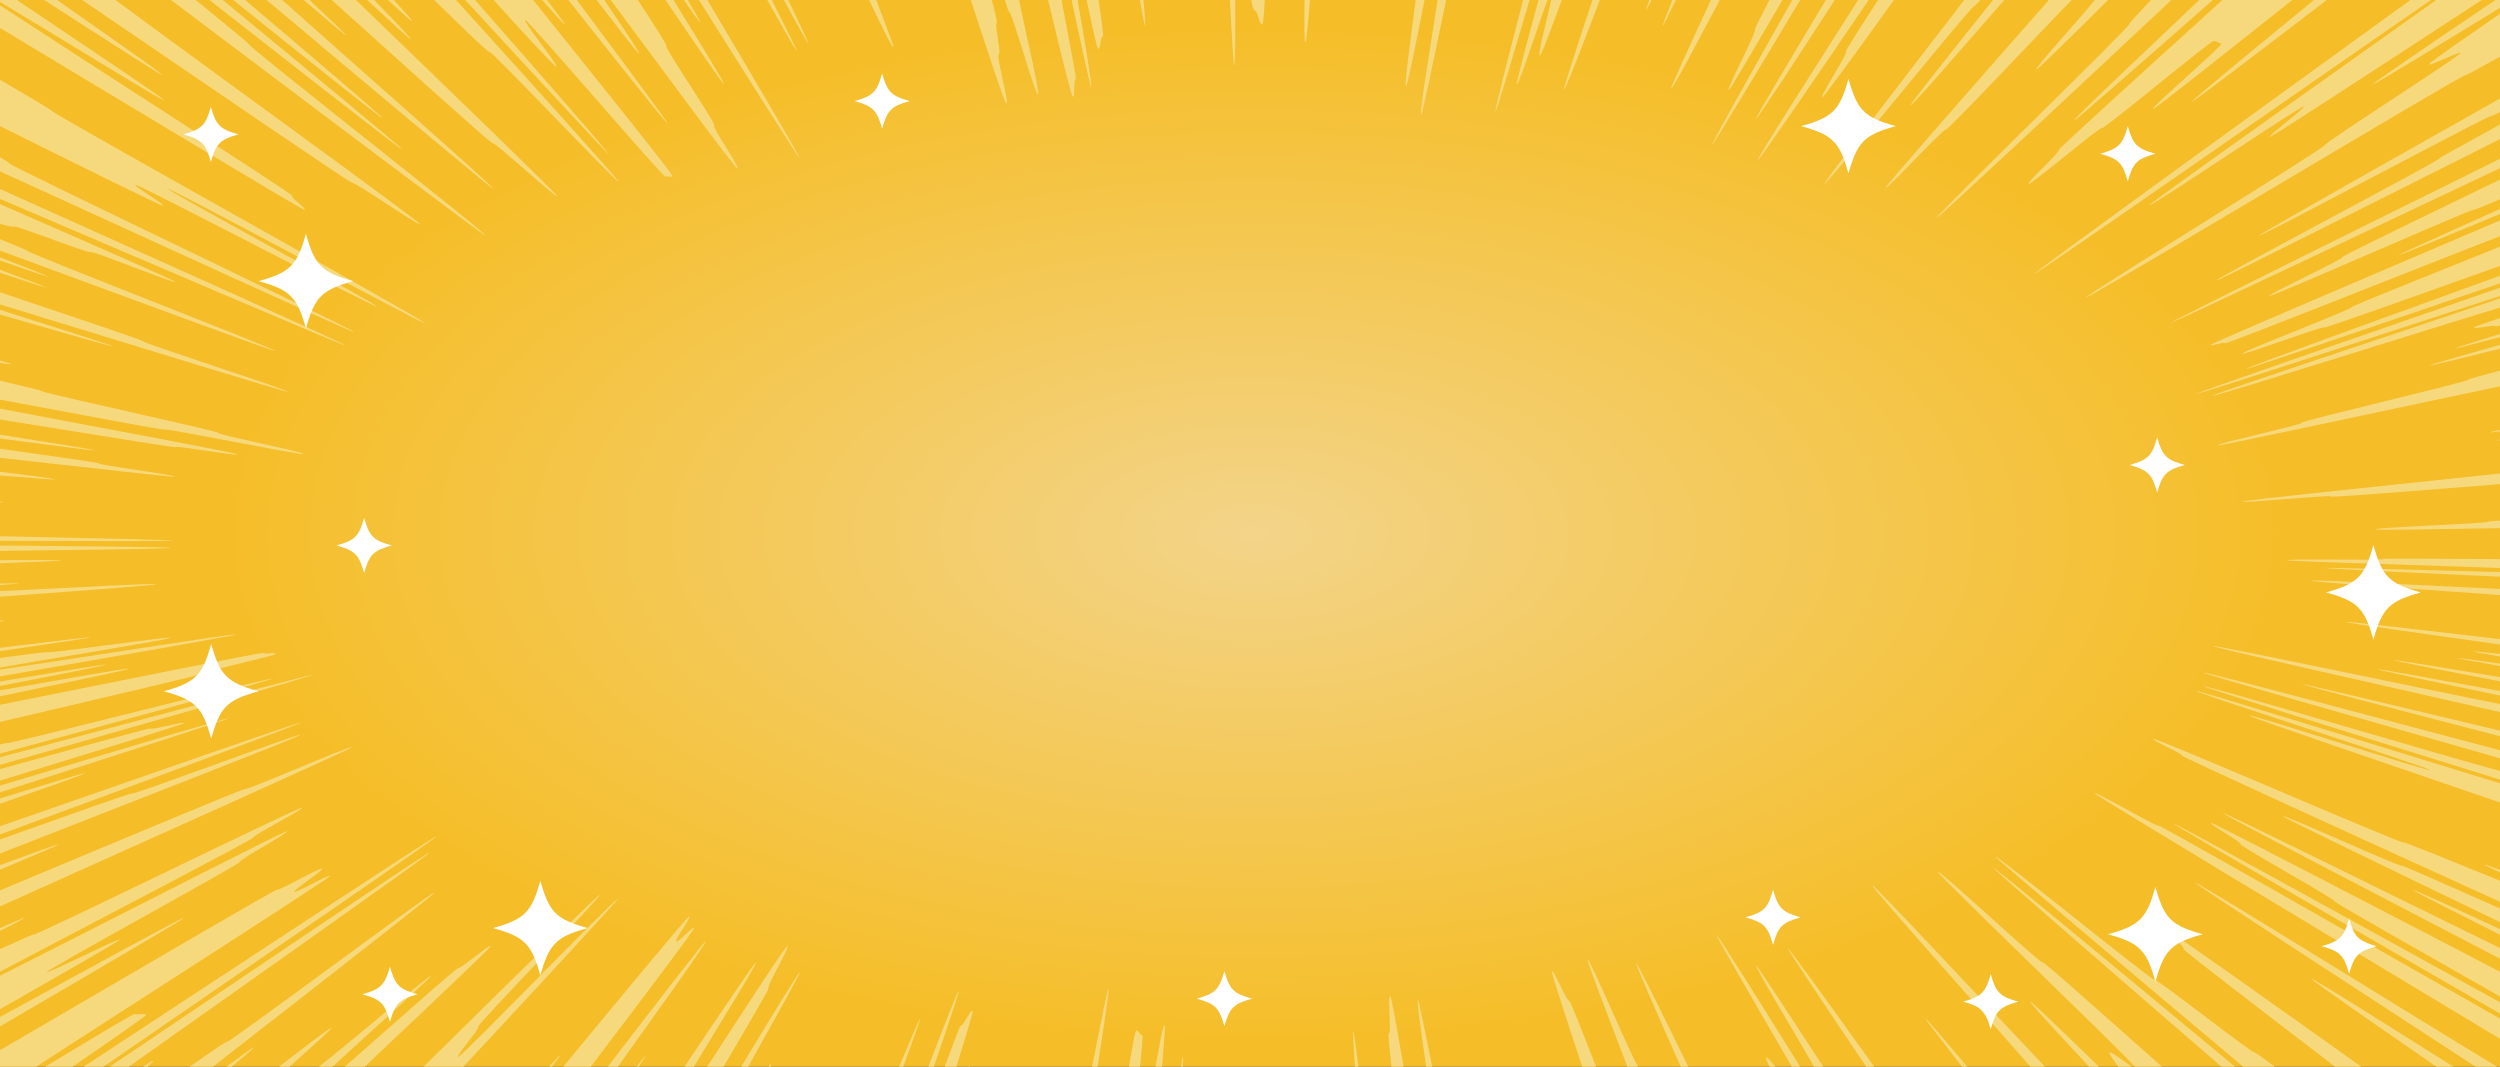 <svg width="375" height="160" fill="none" xmlns="http://www.w3.org/2000/svg"><rect width="100%" height="100%" fill="#333333" stroke="none"/><g clip-path="url(#clip0_2902_48591)"><path d="M375 0H0v160h375V0z" fill="#F5BE29"/><path d="M187.5 155.83c84.881 0 153.69-33.95 153.69-75.83 0-41.88-68.809-75.83-153.69-75.83S33.81 38.12 33.81 80c0 41.88 68.809 75.83 153.69 75.83z" fill="url(#paint0_radial_2902_48591)"/><path d="M150.96 15.55c-.25 0-2.8-7.81-5.33-15.55h3.15c.54 2.14.83 3.38.76 3.39-.46.05.73 4.69.27 4.75-.46.06 1.61 7.36 1.15 7.41zm14.5-10.11c-.46.03-.28 1.86-.75 1.89-.13 0-.81-3.03-1.71-7.33h1.78c.5 3.4.76 5.43.68 5.44zm-31.43 1.65c-.27.05-2.14-3.95-3.66-7.09h1.06c1.67 4.33 2.7 7.08 2.6 7.09zm21.68 7.11c-.47 0-3.91-12.52-4.39-12.52-.05 0-.25-.6-.59-1.68h2.12c1.01 4.93 3.2 14.16 2.86 14.2zm7.98-1.08c-.11 0-1.26-5.22-2.95-13.12h.9c1.26 7.28 2.22 13.1 2.05 13.12zm-2.32-1.23c-.46.04-.01 2.57-.47 2.61-.16 0-1.73-6.36-3.68-14.5h2.01c1.38 7.19 2.25 11.88 2.14 11.89zm-41.44 11.79c-.17 0-6.64-10.25-15.08-23.68h1.25c7.93 13.38 13.98 23.64 13.83 23.68zm1.27-17.22c-.09 0-1.45-2.45-3.62-6.46h.65c1.89 3.92 3.07 6.44 2.97 6.46zm-1.72 1.14c-.1 0-1.79-2.96-4.39-7.6h.68c2.36 4.67 3.8 7.58 3.71 7.6zm-105.91 88c0 .07-5.3.87-13.57 2.07v-.5c8.21-1.01 13.55-1.64 13.57-1.57zM213.68 0c-1.17 5.83-2.52 12.89-2.79 12.89-.24-.02.63-6.56 1.47-12.89h1.32zm3.23 0c-1.99 9.66-3.58 17.25-3.75 17.25-.3-.03 1.37-10.08 2.48-17.25h1.27zm15.22 0c-1.39 3.68-4.24 12.66-4.62 12.66-.13-.02 1.25-5.27 3.27-12.66h1.35zm2.14 0c-1.33 3.55-3.02 8.34-3.32 8.34-.35-.05 1.15-5.57 1.73-8.34h1.59zm5.13 160h-2.06c-2.74-8.24-4.71-14.3-4.57-14.32.46-.07 2.15 4.5 2.61 4.43.15 0 1.8 4.16 4.02 9.89zM185.12 9.75c-.1 0-.33-3.79-.63-9.75h.79c.02 5.53 0 9.74-.16 9.75zM196.49 0c-.29 3.69-.55 6.37-.7 6.37-.14-.01-.15-2.66-.11-6.37h.81zm-24.71 3.84c-.11 0-.4-1.52-.79-3.84h.53c.22 2.42.32 3.84.26 3.84zm-63.19 8.77c-.17 0-3.87-5.4-8.76-12.61h1.18c4.2 6.78 7.76 12.57 7.58 12.61zm-51.25 5.08c-.25 0-10.49-8.17-22.36-17.69h1.79c11.24 9.53 20.57 17.49 20.57 17.69zm-5.43-12.4c-.13 0-2.57-2.06-6.35-5.29h.86c3.36 3.14 5.49 5.18 5.49 5.29zM1.37 24.49c0 .38 51.77 24.95 51.77 25.33C52.98 49.96 24.07 36.7 0 25.7v-2.11c.89.5 1.43.85 1.37.9zm23.81 3.83c0 .39 31.36 17.27 31.36 17.66-.29.23-35.91-18.48-36.21-18.25-.29.24 4.38 2.87 4.09 3.11-.14.11-12.17-5.85-24.42-11.93v-6.95c4.69 2.74 7.73 4.55 7.73 4.64-.3.23 55.52 31.19 56.08 31.91-.71 0-38.33-20.42-38.63-20.19zm35.19-5.87C60.11 22.45 47 12.21 31.43 0h1.98c14.04 11.57 26.96 22.24 26.96 22.45zM239.97 0c-2.56 6.72-5.14 13.45-5.38 13.45-.13-.02 1.67-5.57 4.29-13.45h1.09zM73.94 28.27c-.28 0-16.37-13.5-33.95-28.27h2.33c10.79 9.64 31.62 27.9 31.62 28.27zm-46.19 80.17c0 .12-12.33 3.93-27.75 8.66v-1.74c12.06-3.33 22.5-6.19 22.58-6.08.19.28 4.97-1.11 5.17-.84zm45.06-73.13c-.37 0-26.6-19.84-47.15-35.31h3.7c4.85 3.95 8.02 6.57 8.02 6.68-.37.19 35.79 28.43 35.43 28.63zM34.5 107.67c-.54.3-15.85 5.22-34.5 11.18v-1.01c18.43-5.52 34.06-10.17 34.5-10.17zm12.41-6.45c.1.15-24.47 7.13-46.91 13.51v-1.13c24.78-6.62 46.83-12.5 46.91-12.38zm-31.03-1.54c0 .14-7.56 1.61-15.88 3.22v-.67c9.55-1.6 15.85-2.62 15.88-2.55zm3.45.62c0 .17-10.12 2.24-19.33 4.14v-.88c9.8-1.73 19.27-3.4 19.33-3.26zm22.02-2.23c.15.28-10.63 2.55-10.48 2.84.08.15-15.73 3.84-30.87 7.38v-2.57c17.89-3.58 39.51-7.95 39.6-7.78.14.28 1.6-.16 1.75.13zm3.78 10.31c.12.14-23.45 8.81-45.13 16.79v-1.23c23.07-8.04 45.03-15.69 45.13-15.56zm-32.39 7.58c0 .17-6.31 2.36-12.74 4.6v-.79c7.6-2.34 12.69-3.88 12.74-3.81zM61.64 5.91c-.14 0-2.73-2.35-6.56-5.91h1.04c3.27 3.36 5.64 5.85 5.52 5.91zm42.49 133.29c.19.06-7.24 9.89-15.51 20.8H84.5c9.77-11.84 18.63-22.54 18.87-22.54.41.14-2.33 3.61-1.91 3.75.41.14 2.25-2.15 2.67-2.01zm-20.18 19.15c.06.02-.37.62-1.15 1.65h-.42c.95-1.05 1.51-1.65 1.57-1.65zm-.36-128.92c-.38.16-9.34-8.15-9.72-7.98-.35 0-13.66-12.05-24.12-21.45h3.64c15.4 14.86 30.2 29.16 30.2 29.43zM90.64 0c2.67 3.94 5.42 7.98 5.2 8.05-.13 0-2.62-3.2-6.35-8.05h1.15zm20 25.31c-.36 0-11.82-15.65-19.03-25.31h4.07c2.56 3.92 4.39 6.79 4.25 6.83-.43.13 7.63 11.88 7.2 12-.42.13 3.93 6.35 3.51 6.48zM84.71 3.63c-.13.04-1.51-1.49-3.39-3.63h.73c1.68 2.22 2.66 3.54 2.66 3.63zm15.44 14.92c-.18 0-6.64-8.11-14.9-18.55h1.26c7.77 10.4 13.64 18.32 13.64 18.55zM61.81 3.16c-.1.04-1.52-1.23-3.6-3.16h.86c1.72 1.87 2.84 3.12 2.74 3.16zm43.23.17c-.12 0-1.07-1.31-2.45-3.33h.57c1.24 2.1 1.94 3.31 1.88 3.33zm-4.14 23.13c-.41.15-.64-.09-1.05.05-.54 0-20.56-23.53-21.09-23.53-.41.15 5.1 6.89 4.69 7.04-.27 0-4.87-5.04-9.41-10.02h5.93c9.11 11.39 21.18 26.37 20.93 26.46zm-9.63-3.38c-.19 0-9.52-10.1-21.48-23.08h1.47c11.15 12.71 20.01 22.85 20.01 23.08zm1.52 4.15c-.4.16-18.93-19.57-19.33-19.42-.27.11-5.15-4.76-8.34-7.81h3.28c13.49 14.91 24.39 27.01 24.39 27.23zM229.43 0c-2.81 9.54-4.96 16.71-5.12 16.71-.13 0 1.61-6.9 4.16-16.71h.96zM375 117.5v2.87c-15.4-5.29-37.62-12.82-37.62-13.04.22-.27 26.89 8.44 27.1 8.17 0-.34-34.36-11.3-35.17-11.9.48 0 22.05 6.62 45.69 13.9zm0-1.86v1.3c-23.36-7.27-44.47-13.86-44.47-14.01.17-.25 38.17 11.09 44.47 12.71zm0 23.73v.84c-7.65-3.85-13.14-6.65-13.14-6.76.09-.08 5.69 2.47 13.14 5.92zm0-8.88v.37c-1.41-.66-2.28-1.09-2.28-1.16.03-.04.87.26 2.28.79zm-14.51-4.13c.11-.11 6.88 2.64 14.51 5.75v3.16c-25.18-11.47-47.73-21.77-47.73-21.94.26-.24-4.53-2.26-4.27-2.51.26-.25 37.23 15.79 37.49 15.54zM375 26.94v2.96c-2.44 1.02-3.86 1.6-3.9 1.56-.27-.24-30.4 13.16-30.67 12.91-.26-.24 11.21-5.55 10.94-5.8 0-.25 14.26-7.06 23.63-11.63zM375 37v2.89c-12.11 4.31-26.31 9.4-26.44 9.25-.24-.26-11.94 4.15-12.18 3.89-.24-.26 16.65-6.72 16.41-6.98 0-.13 9.79-4.08 22.21-9.05zm-38.11 18.35c.41-.36 21.51-7.97 38.11-13.99v1.14c-20.91 7.13-37.74 12.85-38.11 12.85zM375 142.21v1.59c-20.6-10.72-41.1-21.39-41.63-21.87.54 0 27.33 13.31 41.63 20.28zm0-110.86v.75c-8.76 3.63-14.98 6.18-15.21 6.18.3-.24 6.4-2.99 15.21-6.93zm0 1.71v2.37c-11.37 4.38-41.07 16.27-41.27 16.06-.25-.25-1.87.48-2.12.23 0-.16 20.61-8.95 43.39-18.66zM35.55 68.14c-.12.29-9.05-1.35-9.17-1.06-.04.08-10.93-1.66-26.38-4.16V61.3c16.02 3.02 35.62 6.67 35.55 6.84zM375 23.82v1.4c-25.73 12.19-48.96 23.17-49.32 23.17 0-.17 23.35-11.73 49.32-24.57zm0 42.13v.09c-.27.02-.41.03-.41.02 0-.02.14-.06.41-.11zM0 146.37c17.43-8.83 42.84-21.83 43.04-21.68.29.24-7.3 4.32-7 4.55 0 .38-29.01 16.17-29.01 16.56.3.23 10.64-5.08 10.94-4.85 0 .16-8.17 4.84-17.97 10.43v-5.01zm45.26-25.19c.29.23-7.54 4.22-7.26 4.45 0 .25-22.07 11.75-38 20.12v-3.38c3.01-1.37 5.01-2.26 5.08-2.2.28.24 39.89-19.23 40.18-18.99zM375 43.16v1.24c-14.68 4.72-44.85 14.69-45.59 14.69.59-.35 21.18-7.49 45.59-15.93zM331.76 59.4c0-.26 28.91-9.79 43.24-14.64v1.38c-10.85 3.26-43.06 13.49-43.24 13.26zm39.34-10.29c0-.07 1.52-.61 3.9-1.4v1.13c-.39.08-.61.12-.63.1-.19-.27-3.07.45-3.27.17zm-2.81 3.16c.22-.16 2.9-1 6.71-2.17v.46c-4.05 1.07-6.52 1.71-6.71 1.71zM21.44 160c.92-.58 1.48-.91 1.53-.88.07.04-.26.37-.83.88h-.7zm-4.97 0c19.27-12.97 47.77-32.28 48-32.14.21.13-25.45 18.2-45.15 32.14h-2.85zm48.99-34.55c.23.14-30.25 20.99-49.94 34.55h-2.96c22.95-15.07 52.7-34.68 52.9-34.55zm8.19 16.43c0 .2-8.44 8.21-18.95 18.12h-2.98c9.7-8.56 16.74-14.74 16.92-14.74.38.17 4.63-3.55 5.01-3.38zM375 51.73v.58c-5.9 1.47-10.48 2.59-10.54 2.49 0-.06 4.05-1.23 10.54-3.07zm0 12.77v.21c-.98.12-1.54.17-1.55.14 0-.03.56-.16 1.55-.35zm0-8.91v2.36c-12.24 2.52-42.22 9.06-42.34 8.84-.15-.29 12.75-3.09 12.6-3.37 0-.32 24.94-6.13 24.94-6.45 0-.09 1.95-.63 4.8-1.38zm0 22.51v1.12c-9.53.17-18.66.32-18.67.18 0-.3 16.95-.86 16.95-1.16 0-.03.61-.07 1.72-.14zm0-7.07v1.59c-10.78.84-25.37 2.04-25.41 1.85-.07-.3-13.1 1.05-13.17.76-.04-.16 19.67-2.22 38.58-4.2zM297.04 0c-.53.59-.85.92-.91.92-.52 0-21.97 26.68-22.49 26.68-.21-.08 10.65-14.16 21-27.6h2.4zm19.17 0c-5.66 5.62-10.54 10.43-10.77 10.43-.34-.14 7.03-8.16 8.77-10.43h2zm-5.46 0c-5.66 5.79-18.6 19.61-18.92 19.48-.4-.15-8.65 8.88-9.05 8.73 0-.25 11.15-12.97 24.55-28.21h3.42zm-10.11 0c-5.17 5.86-13.7 15.81-14.07 15.81-.17-.06 5.53-7.23 12.38-15.81h1.69zm-30.62 0c-7.29 12.18-12.99 21.64-13.17 21.64-.14-.04 4.93-9.11 11.99-21.64h1.18zm-18.65 0c-1.16 2.42-1.87 3.86-1.95 3.86-.08-.01.47-1.47 1.43-3.86h.52zm32.72 0c-5.79 8.05-10.57 14.64-10.77 14.64-.42-.13 4.02-6.83 3.59-6.95-.12-.03 1.88-3.19 4.8-7.69h2.38zm-36.38 0c-.45.95-.72 1.48-.77 1.48-.04-.01.13-.53.47-1.48h.3zm10.26 0c-2.68 4.96-6.95 13.27-7.29 13.27-.14-.03 2.38-5.54 5.96-13.27h1.33zm9.4 0c-4.74 8.13-7.93 13.56-8.06 13.56-.44-.1 4.37-9.05 3.93-9.15-.07-.01.75-1.65 2.18-4.41h1.95zm-14.14 160h-1.12c-3.73-8.4-6.86-15.51-6.68-15.55.17 0 3.52 6.78 7.8 15.55zM280.3 0c-8.52 12.5-16.39 24.02-16.62 24.02-.25-.07 8.18-13.24 15.04-24.02h1.58zm84.33 0c-19.88 13.73-59.24 41.24-59.49 41.09 0-.27 31.6-23.11 56.42-41.09h3.07zm-19.07 15.97c-.34-.2-22.82 15.03-23.16 14.82 0-.31 27.4-19.64 43.03-30.79h6.83c-16.48 10.76-31.44 20.52-31.74 20.52-.34-.21 5.38-4.34 5.04-4.55zM375 18.68v2.18c-21.45 10.79-42.2 21.22-42.55 21.22 0-.39 33.4-17.9 33.4-18.28 0-.09 3.59-2.08 9.15-5.12zM349.01 0c-10.42 7.97-19.97 15.27-20.25 15.27 0-.22 8.81-7.46 18.34-15.27h1.91zM375 14.79v2.02c-.79.39-1.23.59-1.25.57-.3-.23-34.19 17.97-34.9 17.97.49-.48 18.21-10.46 36.15-20.56zM375 0v1.17c-7.35 4.46-18.83 11.59-19.06 11.45 0-.16 8.13-5.69 18.38-12.62h.68zm0 2.06V8.5c-3.14 1.75-5.23 2.89-5.31 2.84-.32-.22-56.46 33.5-56.78 33.28 0-.41 35.87-22.46 35.87-22.88-.32-.22 20.67-13.6 20.34-13.82-.32-.21-4.43 1.95-4.76 1.74-.2-.13 5.79-4.23 10.64-7.6zM275.21 0c-5.52 8.5-11.52 17.78-11.79 17.78-.15-.04 4.39-7.66 10.46-17.78h1.33zm41.23 157.86c.3-.13 2.28 1.48 3.35 2.14h-2.03c-.67-.92-1.55-2.04-1.32-2.14zm7.85 2.14h-4.06c-2.59-2.94-29.92-29.09-29.56-29.25.39-.17 15.3 13.75 15.68 13.58.27-.12 11.11 9.65 17.94 15.67zm-9.46 0h-1.47c-4.19-4.51-9.04-9.69-8.82-9.78.18 0 4.56 4.21 10.29 9.78zm29-160c-9.9 7.86-20.56 16.35-20.88 16.35-.37-.19 10.61-9.6 10.24-9.79-.36-.18-.7-.26-1.07-.44-.37-.19-16.5 13.3-16.87 13.12-.37-.18-10.58 8.51-10.95 8.33-.38-.17 4.88-4.88 4.5-5.06 0-.24 11.92-11.04 24.57-22.51h10.46zm-11.91 0c-10.91 9.6-20.55 18.06-20.8 18.06-.26-.12 11.41-11.03 18.77-18.06h2.03zm-6.22 0c-17.43 16.32-34.88 32.66-35.17 32.66-.39-.16 29.27-28.9 28.88-29.07-.1-.04 1.23-1.48 3.24-3.59h3.05zM375 152.79v3.03c-29.33-17.66-61.07-36.76-60.9-36.88.32-.22 9.43 5.16 9.75 4.94.17-.12 26.54 14.91 51.15 28.91zM245.73 160h-1.62c-3.52-9.16-6.14-16.05-5.99-16.08.46 0 6.75 15.05 7.61 16.08zM9.16 84.05c0 .09-3.82.25-9.16.43v-.45c5.7-.03 9.16-.03 9.16.02zM214.83 160h-.9c-.76-5.2-1.45-10-1.24-10.01.1 0 .92 3.92 2.14 10.01zm58.65 0h-1.35c-3.39-5.83-9-15.1-8.7-15.18.13 0 4.17 6.15 10.05 15.18zm7.64 0h-1.19c-6.95-10.33-11.8-17.6-11.8-17.81.21 0 6.12 8.21 12.99 17.81zm-14.84 0h-.86c-.4-.85-.62-1.39-.53-1.41.21-.05.79.65 1.39 1.41zm3.73 0h-1.23c-6.71-11.53-11.45-19.73-11.32-19.76.24 0 6.23 9.61 12.55 19.76zM171 160h-1.65c.56-3.3.96-5.43 1.07-5.43.46.02.49.7.95.73.08 0-.07 1.77-.37 4.7zm3.31 0h-.99c.5-2.55 1.08-6.27 1.39-6.27.09 0-.08 2.38-.4 6.27zm29.45 0h-.52c-.23-3.29-.34-5.37-.25-5.37.07 0 .35 1.98.77 5.37zm-39.13 0h-.82c1.41-7.11 2.36-11.73 2.47-11.73.15.01-.6 5.01-1.65 11.73zm12.8 0h-.27c.13-.93.22-1.45.27-1.45.04 0 .04.51 0 1.45zM189.71 0c-.11 2.13-.23 3.66-.38 3.66-.47 0-.65-2.08-1.12-2.08-.2 0-.36-.74-.51-1.58h2.01zM375 145.76v3.71c-12.81-7.27-24.85-14.1-24.85-14.29.31-.23-14.39-8.35-14.09-8.58.3-.23-4.69-2.94-4.39-3.18.32 0 20.57 10.5 43.33 22.34zm-48.96-22.22c.41-.01 26.82 14.59 48.96 26.8v1.69c-23.62-13.65-48.53-28.03-48.96-28.49zM375 88.35v.9c-12.62-.89-28.35-1.97-28.35-2.15.03-.18 15.99.65 28.35 1.25zm0 7.52v.8c-11.25-1.57-23.18-3.23-23.18-3.39.04-.11 10.39 1.09 23.18 2.59zm0 2.23v.36c-2.51-.42-3.95-.68-3.95-.72.03-.07 1.59.09 3.95.36zm0 3.47v.62c-9.12-1.74-15.93-3.07-15.93-3.17.04-.08 6.48.97 15.93 2.55zm0 8.03v.83c-16.75-4.33-29.4-7.63-29.71-7.82.41 0 12.93 2.97 29.71 6.99zm0 2.94v1.2c-19.34-5.53-44.59-12.68-44.48-12.85.13-.2 28.46 7.43 44.48 11.65zm0-6.94v1.21c-14.95-3.43-43.04-9.67-43.04-9.9.13-.24 32.98 6.74 43.04 8.69zm0-21.73v1.32c-18.68-.6-31.96-1.05-31.96-1.14.01-.3 14.54.09 14.55-.21 0-.08 7.04-.05 17.41.03zM21.97 152.19c0 .16-4.91 3.57-11.09 7.81H6.8c6.51-3.93 13.27-8.01 13.44-7.9.33.21 1.39-.12 1.73.09zm27.51-20.79c.24.16-28.15 18.3-44.05 28.6H0v-2.47c20.79-12.14 41.24-24.09 41.57-24.09.32.22 6.39-3.34 6.71-3.12.32.22-4.43 3.23-4.11 3.44.32.22 4.99-2.58 5.31-2.36zM375 103.65v.68c-10.98-2.28-18.34-3.84-18.34-3.92.05-.12 8.33 1.39 18.34 3.24zm0-4.1v.34c-4.06-.71-6.43-1.14-6.43-1.19.02-.05 2.43.27 6.43.85zm0-13.74v.69c-14.95-.67-26.2-1.2-26.2-1.3.01-.08 10.67.18 26.2.61zm-.46 74.19h-3.19c-19.81-12.9-42.07-27.37-42.07-27.6.27-.17 33.18 20.3 45.26 27.6zm-67.8 0h-2.18c-7.83-9-24.02-27.09-23.72-27.2.42 0 17.46 18.34 25.9 27.2zm28.5 0h-2.02c-17.97-15.54-34.23-29.63-34.23-29.86.27 0 17.54 14.32 36.25 29.86zm-40.15 0h-.78c-3.4-4.36-5.57-7.2-5.48-7.23.11 0 2.5 2.78 6.26 7.23zm59.09 0h-3.92c-10.8-8.28-22.75-17.41-22.75-17.67.35-.19-1.97-2.07-1.62-2.27.24 0 12.9 8.98 28.29 19.94zm13.83 0h-2.54c-9.33-6.45-18.74-12.95-18.74-13.17.22-.14 12.67 7.78 21.28 13.17zm-26.82 0h-4.72c-19.2-16.15-37.18-31.31-37.18-31.53.36-.19 23.46 18.64 23.83 18.45.36-.18 14.76 11.16 15.12 10.97.1 0 1.19.79 2.95 2.11zM375 136.27v2.05c-16.69-8.05-32.57-15.72-32.57-15.89.28-.24 17.5 7.64 17.77 7.4.07-.07 6.07 2.56 14.8 6.44zM210.53 160h-1.82c-.32-3.04-.49-4.95-.4-4.95.47-.03-.23-5.6.23-5.62.15 0 .95 4.48 1.99 10.57zM26.32 42.29c-.25.25-12.4-4.71-12.65-4.46-.25.26-11.35-4.1-11.6-3.84-.11.11-1.04-.13-2.07-.41v-2.96c14.32 6.25 26.32 11.52 26.32 11.67zM41.41 52.7c-.43 0-20.19-7.28-41.41-15.11v-1.72c2.61 1.07 4.14 1.72 4.14 1.77 0 .35 36.45 14.39 37.27 15.06zM24.63 15.04C24.38 15.2 8.09 5.12 0 .28V0h2.53c10.92 7.33 22.1 14.82 22.1 15.04zm21.05 16.44c-.36 0-23.75-14.09-45.68-27.29V.79c11.95 7.86 43.82 28.24 43.82 28.58-.33.21 2.18 1.89 1.86 2.11zM25.64 82.16c0 .19-14.88.32-25.64.47v-.8c15.18.13 25.64.25 25.64.33zM145.41 160h-.13c.07-.14.11-.22.13-.22.02 0 .03.08 0 .22zM14.19 67.54c-.03.09-5.93-.67-14.19-1.77v-.57c8.62 1.36 14.19 2.27 14.19 2.34zm12.03 3.97c-.03.08-10.79-1.1-26.22-2.84v-1.36c8.71 1.22 14.8 2.1 14.8 2.19 0 .31 11.42 1.7 11.42 2.01zM1.74 54.61c-.04.07-.74-.02-1.74-.19v-.33c1.13.31 1.74.49 1.74.52zm22.64-43.34c-.25 0-8.09-5.04-17.73-11.27h1.9c8.69 6.07 15.83 11.09 15.83 11.27zM6.97 43.14c-.18 0-2.81-.85-6.97-2.22v-.45c4.17 1.54 6.77 2.53 6.97 2.67zm.23-1.65c-.17 0-2.87-.91-7.2-2.41v-.48c4.22 1.63 6.97 2.72 7.2 2.89zm1.06 30.45s-3.11-.19-8.26-.62v-.55c4.21.52 8.26 1.02 8.26 1.17zM25.5 95.68c0 .24-17.07 2.98-25.5 4.45v-1.44c4.36-.58 6.96-.9 6.98-.86.1.3 18.42-2.44 18.52-2.15zm9.94-.51c0 .11-15.36 2.81-35.44 6.29v-1.01c10.49-1.53 35.35-5.51 35.44-5.28zm-11.99-7.56c0 .2-14.05 1.17-23.45 1.89v-.83c13.18-.67 23.43-1.17 23.45-1.06zM.51 75.33s-.18.04-.51.04v-.11c.34.03.51.06.51.07zm62.52-41.69c-.34.2-9.8-6.39-10.15-6.19-.35 0-21.57-14.51-40.54-27.45h4.98c11.95 8.87 45.71 33.27 45.71 33.64zM2.9 87.51s-1.06.13-2.9.26v-.23c1.86-.05 2.89-.06 2.9-.03zm40.46-28.68c-.44 0-20.13-6.03-43.36-13.17v-1.82c12.41 4.17 21.32 7.18 21.32 7.29 0 .33 21.45 7.18 22.04 7.7zM25.96 81.1c0 .08-10.6.08-25.96.02v-.68c15.03.31 25.96.57 25.96.66zM17 51.97c-.34 0-7.38-2.01-17-4.79v-.7c9.83 3.1 16.67 5.29 17 5.49zm34.82-.15c-.43 0-26.51-11.16-51.82-21.99v-1.48c22.08 9.94 51.98 23.31 51.82 23.47zm-6.3 16.27c-.14.29-20.8-3.95-20.93-3.66-.04.09-10.33-1.81-24.59-4.49V57.1c3.82.9 6.15 1.47 6.15 1.53 0 .31 26.58 5.99 26.58 6.31-.15.28 12.93 2.86 12.79 3.15zM104.08 160h-1.4c6.14-9.16 10.57-15.68 10.72-15.68.3.08-5.85 9.91-9.32 15.68zm11.2-11.74c.1.03-2.59 4.68-6.75 11.74h-2.46c4.88-7.45 11.71-18.09 12.04-18.09.43.11-3.27 6.24-2.83 6.35zm4.71-2.45c.12.03-3.08 5.81-7.77 14.19h-1.04c4.73-7.83 8.62-14.19 8.81-14.19zM92.69 160h-1.52c8.08-10.52 14.48-18.8 14.67-18.8.28.09-7.78 11.23-13.15 18.8zm22.91 0h-.33c.2-.31.32-.47.35-.47.07.02.05.19-.02.47zm-18.75-1.68s-.33.61-1.03 1.68h-.32c.83-1.08 1.3-1.68 1.35-1.68zm46.61 1.68h-1.74c1.41-3.85 2.29-6.16 2.37-6.16.46.07 1.37-2.3 1.82-2.23.11.02-.89 3.35-2.45 8.39zM.62 93.12s-.21.06-.62.12v-.17c.39 0 .61 0 .62.05zM135.48 160h-.61c1.86-4.43 3.04-7.15 3.13-7.15.09.01-.89 2.74-2.52 7.15zm4.6 0h-.83c2.51-6.53 4.4-11.33 4.55-11.33.1.02-1.37 4.45-3.72 11.33zM0 129.78c4.79-1.78 8.65-3.18 8.74-3.09 0 .07-3.35 1.5-8.74 3.77v-.68zm45.07-19.55c.16.17-26.54 10.53-45.07 17.8v-2.11c10.65-3.8 19.59-6.97 19.68-6.86.24.26 25.15-9.09 25.39-8.83zM3.63 137.69c0 .08-1.39.81-3.63 1.95v-.43c2.26-.99 3.59-1.55 3.63-1.52zm37.16-35.87c0 .14-18.8 5.26-40.79 11.22v-1.38c.65-.15 1-.22 1.01-.2.17.28 39.61-9.91 39.78-9.64zm-13.16 35.82c0 .18-13.24 7.92-27.63 16.32v-1.41c14.14-7.73 27.49-15.02 27.63-14.91zm37.62-3.8c0 .22-16.4 13-33.31 26.16h-3.48c3.14-2.2 5.42-3.75 5.53-3.69.35.19 30.9-22.67 31.26-22.47zm-.58 12.54c0 .15-6.14 5.76-14.8 13.62h-2.04c3.3-2.47 16.51-13.78 16.84-13.62zM38.1 157.07c.08.04-1.23 1.17-3.33 2.93h-.8c2.46-1.81 4.02-2.93 4.13-2.93zm11.6-2.86c.13.07-2.64 2.56-6.28 5.79h-1.56c3.73-2.86 7.65-5.88 7.84-5.79zm42.97-19.37c0 .21-10.26 11.29-23.15 25.16h-5.97c13.56-13.38 26.16-25.79 26.42-25.79.39.16-18.66 19.67-18.27 19.83.4.16-3.38 4.36-2.98 4.51.54 0 23.4-23.71 23.95-23.71zm-39.88-22.77c.17.15-29.68 13.5-52.79 23.89v-2.4c19.42-8.13 36.6-15.3 36.71-15.19.25.25 15.82-6.55 16.08-6.3z" fill="#F7D97D"/><path d="M52.99 42.17c-4.73 1.31-5.79 2.37-7.1 7.1-1.31-4.73-2.37-5.79-7.1-7.1 4.73-1.31 5.79-2.37 7.1-7.1 1.31 4.73 2.37 5.79 7.1 7.1zM35.77 20.16c-2.76.76-3.38 1.38-4.14 4.14-.76-2.76-1.38-3.38-4.14-4.14 2.76-.76 3.38-1.38 4.14-4.14.76 2.76 1.38 3.38 4.14 4.14zm100.69-5c-2.76.76-3.38 1.38-4.14 4.14-.76-2.76-1.38-3.38-4.14-4.14 2.76-.76 3.38-1.38 4.14-4.14.76 2.76 1.38 3.38 4.14 4.14zm186.85 7.9c-2.76.76-3.38 1.38-4.14 4.14-.76-2.76-1.38-3.38-4.14-4.14 2.76-.76 3.38-1.38 4.14-4.14.76 2.76 1.38 3.38 4.14 4.14zm4.41 46.69c-2.76.76-3.38 1.38-4.14 4.14-.76-2.76-1.38-3.38-4.14-4.14 2.76-.76 3.38-1.38 4.14-4.14.76 2.76 1.38 3.38 4.14 4.14zm28.79 72.18c-2.76.76-3.38 1.38-4.14 4.14-.76-2.76-1.38-3.38-4.14-4.14 2.76-.76 3.38-1.38 4.14-4.14.76 2.76 1.38 3.38 4.14 4.14zm-53.76 8.32c-2.76.76-3.38 1.38-4.14 4.14-.76-2.76-1.38-3.38-4.14-4.14 2.76-.76 3.38-1.38 4.14-4.14.76 2.76 1.38 3.38 4.14 4.14zM270.1 137.6c-2.76.76-3.38 1.38-4.14 4.14-.76-2.76-1.38-3.38-4.14-4.14 2.76-.76 3.38-1.38 4.14-4.14.76 2.76 1.38 3.38 4.14 4.14zm-82.3 12.2c-2.76.76-3.38 1.38-4.14 4.14-.76-2.76-1.38-3.38-4.14-4.14 2.76-.76 3.38-1.38 4.14-4.14.76 2.76 1.38 3.38 4.14 4.14zm-125.17-.66c-2.76.76-3.38 1.38-4.14 4.14-.76-2.76-1.38-3.38-4.14-4.14 2.76-.76 3.38-1.38 4.14-4.14.76 2.76 1.38 3.38 4.14 4.14zm-3.87-67.32c-2.76.76-3.38 1.38-4.14 4.14-.76-2.76-1.38-3.38-4.14-4.14 2.76-.76 3.38-1.38 4.14-4.14.76 2.76 1.38 3.38 4.14 4.14zm-19.98 21.87c-4.73 1.31-5.79 2.37-7.1 7.1-1.31-4.73-2.37-5.79-7.1-7.1 4.73-1.31 5.79-2.37 7.1-7.1 1.31 4.73 2.37 5.79 7.1 7.1zm49.37 35.52c-4.73 1.31-5.79 2.37-7.1 7.1-1.31-4.73-2.37-5.79-7.1-7.1 4.73-1.31 5.79-2.37 7.1-7.1 1.31 4.73 2.37 5.79 7.1 7.1zm242.26.93c-4.73 1.31-5.79 2.37-7.1 7.1-1.31-4.73-2.37-5.79-7.1-7.1 4.73-1.31 5.79-2.37 7.1-7.1 1.31 4.73 2.37 5.79 7.1 7.1zm32.7-51.28c-4.73 1.31-5.79 2.37-7.1 7.1-1.31-4.73-2.37-5.79-7.1-7.1 4.73-1.31 5.79-2.37 7.1-7.1 1.31 4.73 2.37 5.79 7.1 7.1zm-78.74-69.94c-4.73 1.31-5.79 2.37-7.1 7.1-1.31-4.73-2.37-5.79-7.1-7.1 4.73-1.31 5.79-2.37 7.1-7.1 1.31 4.73 2.37 5.79 7.1 7.1z" fill="#fff"/></g><defs><radialGradient id="paint0_radial_2902_48591" cx="0" cy="0" r="1" gradientUnits="userSpaceOnUse" gradientTransform="matrix(153.935 0 0 75.83 188.085 80)"><stop stop-color="#F3D489"/><stop offset="1" stop-color="#F5BE29"/></radialGradient><clipPath id="clip0_2902_48591"><path fill="#fff" d="M0 0h375v160H0z"/></clipPath></defs></svg>